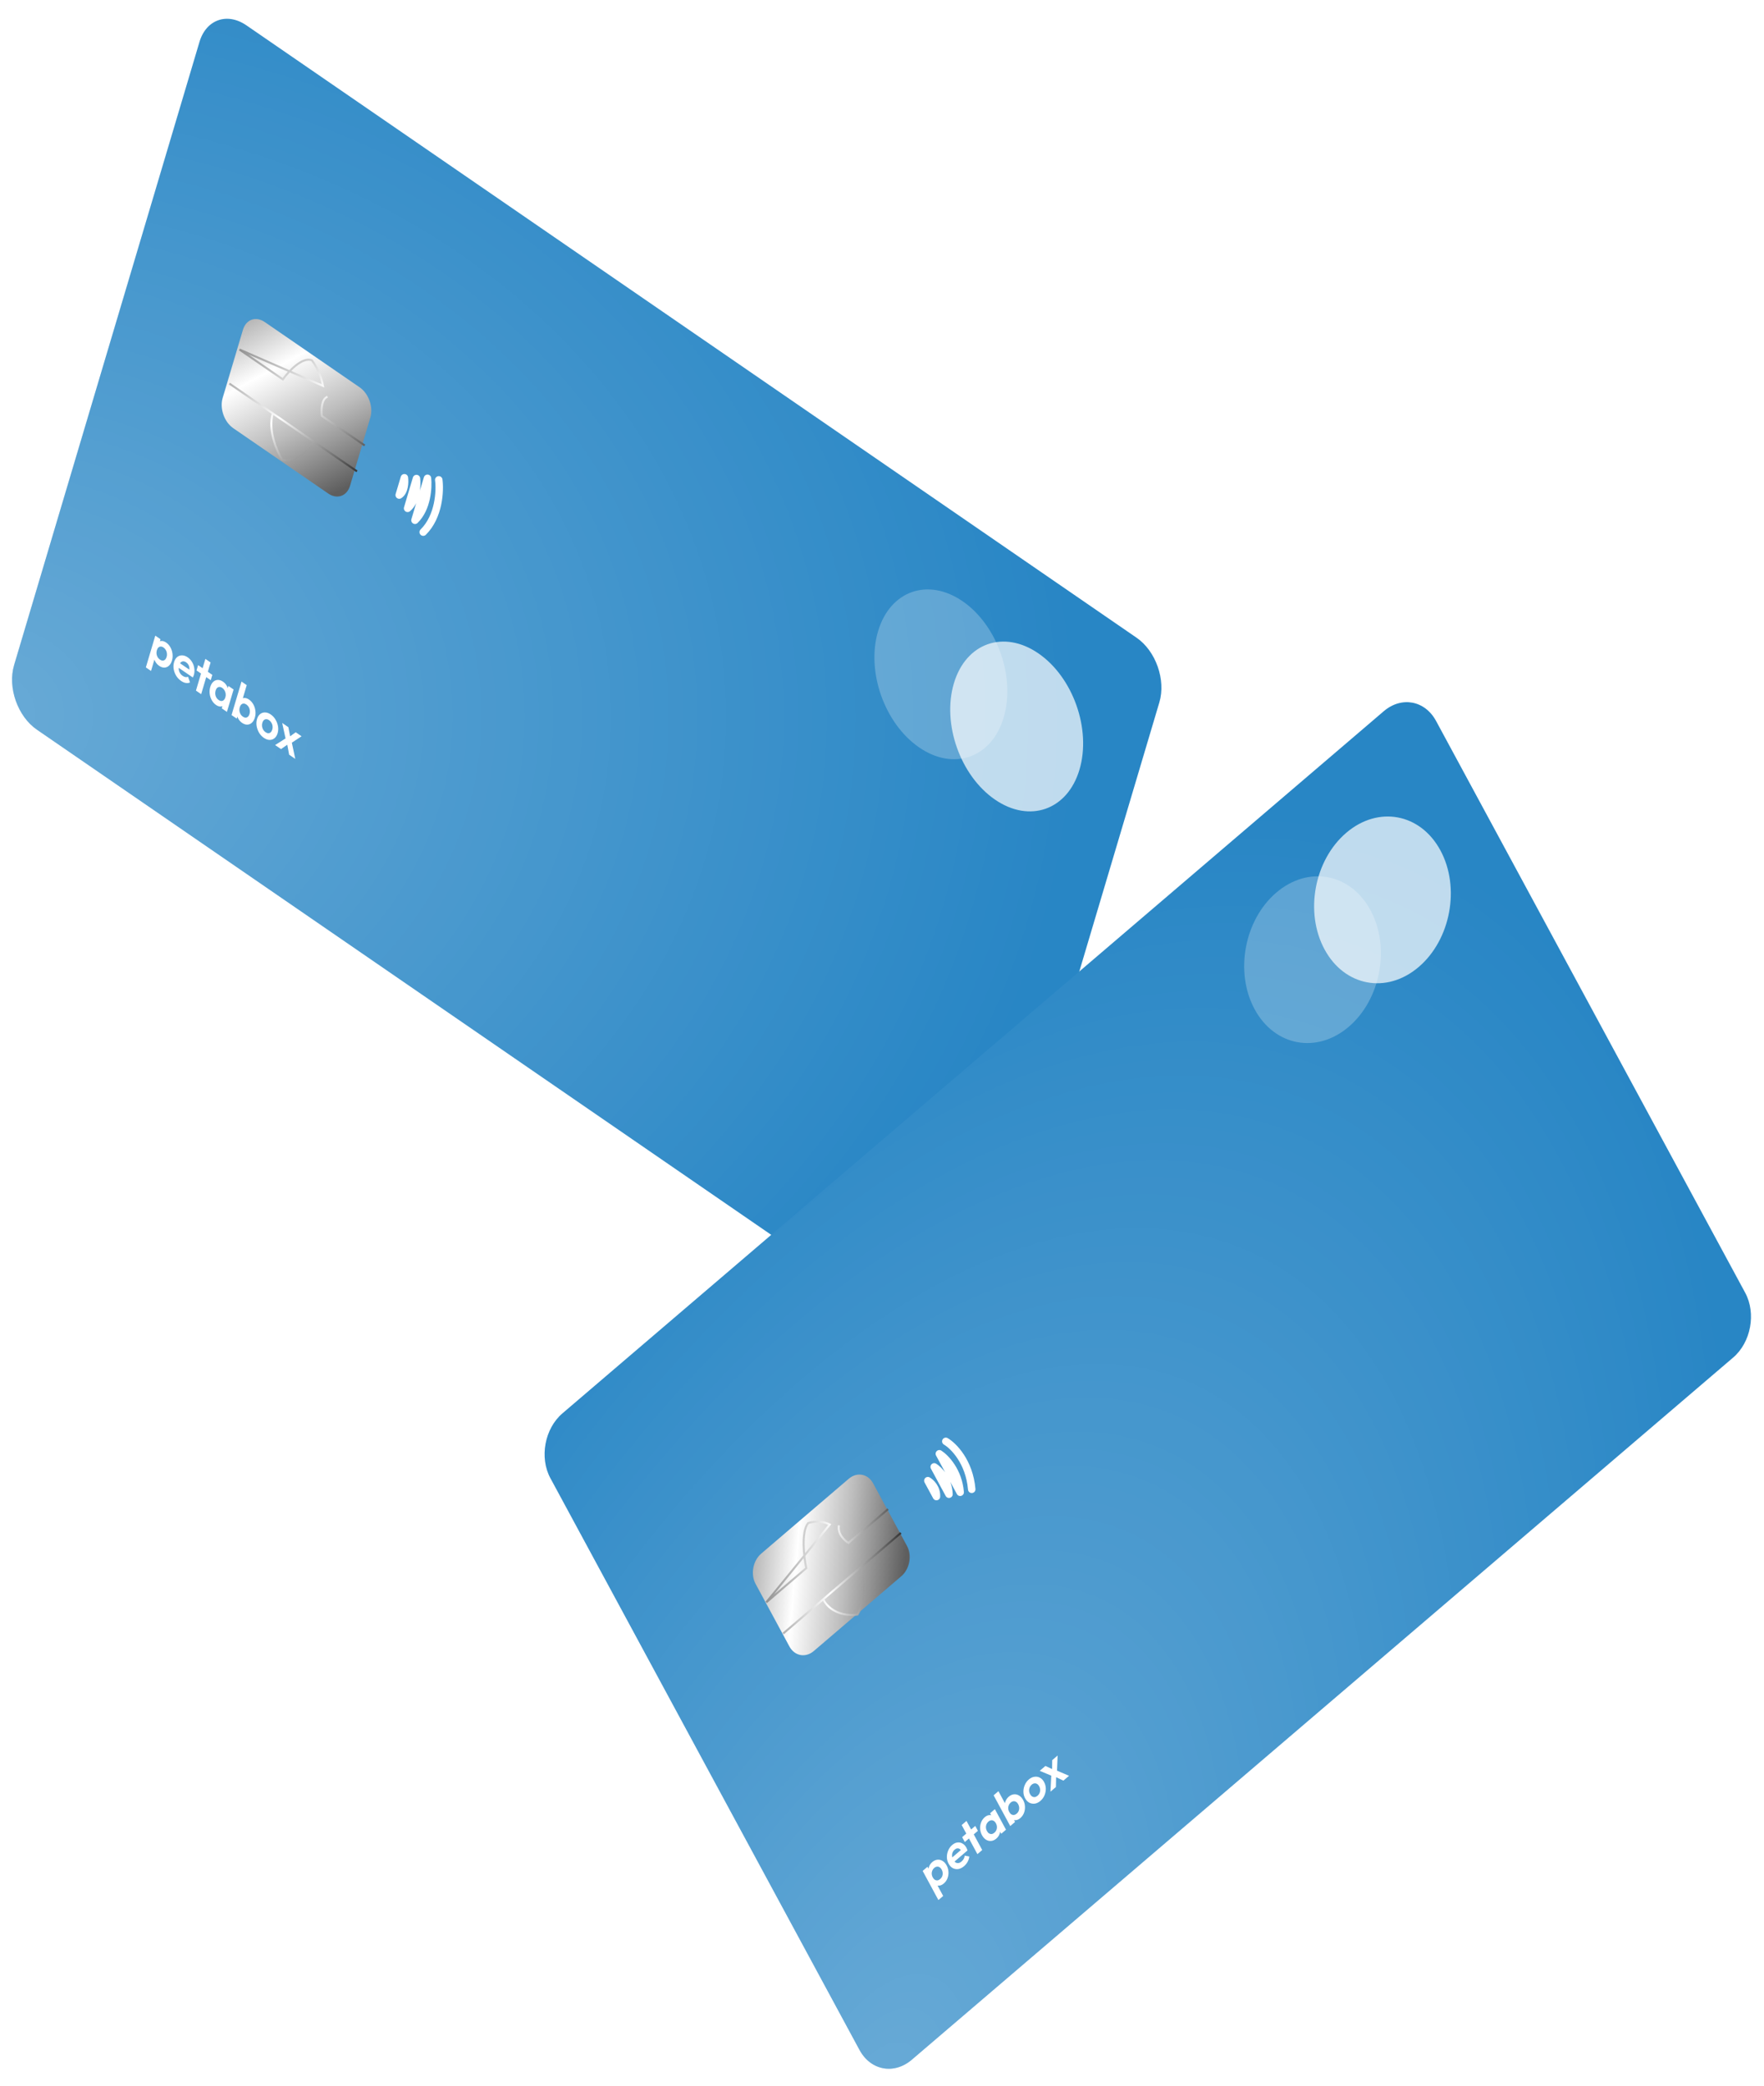 <svg width="669" height="791" viewBox="0 0 669 791" fill="none" xmlns="http://www.w3.org/2000/svg">
<g clip-path="url(#clip0_1323_6842)">
<g filter="url(#filter0_ii_1323_6842)">
<path d="M74.874 15.397L4.58 251.69C2.051 260.193 5.923 271.161 13.228 276.186L350.818 508.4C358.124 513.426 366.097 510.606 368.627 502.103L438.92 265.809C441.449 257.306 437.578 246.339 430.272 241.313L92.682 9.099C85.376 4.073 77.403 6.893 74.874 15.397Z" fill="#2886C5"/>
<path d="M74.874 15.397L4.58 251.69C2.051 260.193 5.923 271.161 13.228 276.186L350.818 508.4C358.124 513.426 366.097 510.606 368.627 502.103L438.92 265.809C441.449 257.306 437.578 246.339 430.272 241.313L92.682 9.099C85.376 4.073 77.403 6.893 74.874 15.397Z" fill="url(#paint0_radial_1323_6842)"/>
</g>
<path opacity="0.48" d="M380.64 272.091C385.194 256.784 378.224 237.043 365.074 227.997C351.923 218.952 337.571 224.027 333.018 239.333C328.465 254.64 335.434 274.381 348.585 283.427C361.735 292.472 376.087 287.397 380.64 272.091Z" fill="white" fill-opacity="0.5"/>
<path opacity="0.7" d="M409.389 291.867C413.943 276.56 406.973 256.819 393.823 247.773C380.672 238.728 366.32 243.803 361.767 259.109C357.214 274.416 364.183 294.157 377.334 303.203C390.484 312.248 404.836 307.173 409.389 291.867Z" fill="white"/>
<g filter="url(#filter1_i_1323_6842)">
<path d="M137.193 147.664L101.211 122.914C97.802 120.569 94.081 121.884 92.901 125.853L85.206 151.72C84.025 155.688 85.832 160.806 89.241 163.151L125.223 187.901C128.632 190.247 132.353 188.931 133.533 184.963L141.228 159.096C142.409 155.127 140.602 150.009 137.193 147.664Z" fill="url(#paint1_linear_1323_6842)"/>
</g>
<path d="M138.31 168.908L122.059 157.73C121.802 155.622 121.874 151.215 124.222 150.462M90.84 132.556L107.274 143.861C109.421 140.857 114.626 135.205 118.273 136.628C119.375 138.003 121.759 141.863 122.473 146.3L90.84 132.556ZM87.003 145.455L103.436 156.759C101.536 163.146 105.044 171.183 107.036 174.403C111.611 175.675 117.009 170.37 119.136 167.558L135.386 178.736L87.003 145.455Z" stroke="url(#paint2_linear_1323_6842)" stroke-width="0.773"/>
<path d="M166.401 181.974C166.945 186.099 166.527 195.835 160.507 201.785M153.362 181.167C153.583 182.803 153.502 186.407 151.407 187.736L153.362 181.167ZM157.944 181.474C158.246 184.031 157.997 189.869 154.585 192.765L157.944 181.474ZM162.117 181.377C162.479 184.8 162.041 192.774 157.383 197.287L162.117 181.377Z" stroke="white" stroke-width="2.833" stroke-linecap="round" stroke-linejoin="round"/>
<path d="M60.366 252.492C59.842 252.132 59.406 251.683 59.056 251.146C58.71 250.597 58.475 250.02 58.353 249.414C58.23 248.806 58.242 248.215 58.389 247.639L59.283 244.633C59.471 244.085 59.755 243.679 60.136 243.419C60.53 243.154 60.972 243.035 61.461 243.061C61.961 243.094 62.472 243.29 62.996 243.65C63.67 244.114 64.217 244.723 64.635 245.477C65.054 246.23 65.315 247.046 65.418 247.921C65.532 248.804 65.463 249.667 65.212 250.511C64.964 251.342 64.585 251.985 64.074 252.439C63.574 252.899 62.999 253.139 62.35 253.158C61.702 253.178 61.04 252.956 60.366 252.492ZM60.651 250.126C61.013 250.375 61.364 250.503 61.701 250.51C62.042 250.504 62.339 250.383 62.591 250.148C62.857 249.907 63.058 249.558 63.194 249.101C63.326 248.656 63.362 248.208 63.302 247.758C63.256 247.302 63.12 246.883 62.893 246.502C62.671 246.109 62.378 245.788 62.016 245.538C61.663 245.296 61.317 245.177 60.975 245.182C60.638 245.177 60.336 245.294 60.071 245.534C59.818 245.771 59.626 246.111 59.494 246.557C59.358 247.013 59.313 247.469 59.359 247.925C59.419 248.376 59.556 248.794 59.768 249.18C59.994 249.562 60.289 249.877 60.651 250.126ZM55.315 253.082L58.896 241.042L60.874 242.403L60.211 244.635L59.267 246.463L58.972 248.738L57.278 254.433L55.315 253.082ZM68.685 258.214C67.92 257.688 67.296 257.033 66.814 256.25C66.335 255.455 66.018 254.601 65.865 253.691C65.721 252.788 65.776 251.908 66.031 251.053C66.282 250.21 66.671 249.573 67.199 249.146C67.74 248.713 68.36 248.504 69.058 248.519C69.761 248.523 70.47 248.77 71.184 249.262C71.889 249.746 72.453 250.36 72.875 251.102C73.31 251.839 73.583 252.634 73.694 253.487C73.817 254.333 73.759 255.162 73.519 255.97C73.473 256.123 73.416 256.274 73.347 256.424C73.292 256.569 73.214 256.728 73.115 256.899L66.978 252.7L67.491 250.977L72.706 254.543L71.691 254.714C71.821 254.195 71.866 253.719 71.826 253.281C71.796 252.852 71.677 252.459 71.467 252.104C71.271 251.743 70.987 251.434 70.615 251.178C70.222 250.907 69.848 250.778 69.493 250.788C69.142 250.786 68.83 250.917 68.558 251.182C68.299 251.441 68.094 251.822 67.944 252.326C67.791 252.842 67.737 253.349 67.783 253.846C67.843 254.339 67.997 254.798 68.247 255.223C68.499 255.638 68.832 255.986 69.245 256.271C69.618 256.527 69.976 256.688 70.32 256.756C70.667 256.811 70.995 256.768 71.304 256.627L72.064 258.781C71.569 259.019 71.028 259.084 70.441 258.977C69.864 258.877 69.279 258.623 68.685 258.214ZM74.314 261.875L77.891 249.852L79.869 251.213L76.293 263.236L74.314 261.875ZM74.532 254.233L75.133 252.211L80.525 255.92L79.923 257.941L74.532 254.233ZM81.933 267.327C81.268 266.87 80.727 266.265 80.308 265.511C79.89 264.757 79.629 263.943 79.525 263.067C79.422 262.191 79.494 261.337 79.742 260.505C79.993 259.662 80.369 259.01 80.869 258.55C81.37 258.089 81.945 257.849 82.593 257.829C83.242 257.81 83.898 258.029 84.563 258.486C85.087 258.846 85.518 259.291 85.857 259.821C86.197 260.351 86.422 260.922 86.531 261.533C86.653 262.139 86.643 262.726 86.499 263.29L85.59 266.348C85.402 266.897 85.118 267.301 84.737 267.563C84.366 267.83 83.937 267.95 83.447 267.924C82.961 267.886 82.456 267.687 81.933 267.327ZM82.928 265.45C83.481 265.831 83.992 265.927 84.46 265.741C84.931 265.543 85.268 265.104 85.471 264.424C85.603 263.979 85.64 263.531 85.579 263.081C85.532 262.625 85.396 262.207 85.17 261.825C84.958 261.439 84.666 261.118 84.293 260.862C83.93 260.612 83.579 260.491 83.237 260.496C82.91 260.497 82.613 260.617 82.347 260.858C82.095 261.094 81.903 261.434 81.771 261.88C81.635 262.337 81.59 262.792 81.636 263.248C81.696 263.699 81.833 264.117 82.045 264.503C82.271 264.885 82.566 265.2 82.928 265.45ZM84.1 268.606L84.779 266.321L85.714 264.464L86.003 262.208L86.625 260.116L88.588 261.466L86.063 269.956L84.1 268.606ZM91.808 274.119C91.284 273.759 90.85 273.305 90.503 272.756C90.157 272.208 89.924 271.624 89.805 271.006C89.686 270.387 89.698 269.796 89.841 269.231L90.742 266.208C90.925 265.671 91.208 265.273 91.588 265.012C91.982 264.747 92.428 264.636 92.924 264.681C93.42 264.726 93.924 264.925 94.438 265.279C95.112 265.742 95.659 266.351 96.078 267.105C96.496 267.859 96.757 268.673 96.861 269.549C96.974 270.431 96.905 271.295 96.654 272.138C96.407 272.971 96.027 273.613 95.517 274.066C95.016 274.527 94.441 274.766 93.792 274.786C93.144 274.805 92.483 274.583 91.808 274.119ZM92.108 271.765C92.471 272.013 92.816 272.138 93.143 272.137C93.484 272.132 93.781 272.012 94.033 271.775C94.298 271.535 94.499 271.186 94.636 270.729C94.768 270.283 94.805 269.836 94.744 269.385C94.698 268.93 94.562 268.511 94.336 268.13C94.113 267.736 93.82 267.415 93.458 267.166C93.095 266.917 92.743 266.795 92.403 266.8C92.075 266.801 91.778 266.921 91.513 267.162C91.26 267.398 91.068 267.739 90.936 268.184C90.8 268.64 90.755 269.097 90.801 269.552C90.861 270.003 91.002 270.425 91.225 270.818C91.451 271.2 91.745 271.515 92.108 271.765ZM87.813 271.16L91.593 258.451L93.571 259.812L91.695 266.123L90.756 267.933L90.456 270.225L89.776 272.511L87.813 271.16ZM100.067 279.8C99.331 279.295 98.725 278.645 98.246 277.85C97.781 277.05 97.471 276.194 97.317 275.284C97.177 274.369 97.23 273.495 97.478 272.663C97.726 271.831 98.118 271.205 98.656 270.784C99.197 270.351 99.822 270.146 100.53 270.168C101.244 270.178 101.962 270.433 102.687 270.931C103.432 271.444 104.037 272.1 104.502 272.9C104.982 273.695 105.292 274.544 105.436 275.448C105.583 276.34 105.533 277.202 105.286 278.034C105.038 278.865 104.643 279.503 104.097 279.948C103.556 280.38 102.93 280.591 102.218 280.581C101.519 280.566 100.801 280.306 100.067 279.8ZM100.689 277.646C101.062 277.902 101.417 278.034 101.755 278.039C102.106 278.041 102.408 277.925 102.66 277.688C102.926 277.447 103.124 277.104 103.257 276.659C103.389 276.214 103.426 275.766 103.365 275.315C103.305 274.865 103.162 274.449 102.936 274.067C102.714 273.674 102.416 273.349 102.044 273.093C101.681 272.844 101.329 272.722 100.988 272.727C100.651 272.721 100.351 272.832 100.088 273.061C99.827 273.29 99.629 273.628 99.497 274.073C99.365 274.518 99.326 274.972 99.383 275.434C99.443 275.884 99.584 276.307 99.807 276.699C100.033 277.081 100.327 277.396 100.689 277.646ZM109.658 286.186L108.765 281.422L108.461 280.79L107.019 274.143L109.36 275.754L110.201 280.08L110.479 280.674L111.983 287.786L109.658 286.186ZM104.342 282.53L108.76 279.724L109.428 282.068L106.577 284.067L104.342 282.53ZM110.188 281.956L109.486 279.61L112.153 277.676L114.373 279.202L110.188 281.956Z" fill="white"/>
<g filter="url(#filter2_ii_1323_6842)">
<path d="M207.96 560.008L325.199 776.839C329.419 784.643 338.304 786.297 345.044 780.535L656.532 514.275C663.273 508.513 665.317 497.516 661.098 489.713L543.859 272.882C539.64 265.079 530.755 263.424 524.014 269.186L212.526 535.446C205.786 541.208 203.741 552.205 207.96 560.008Z" fill="#2886C5"/>
<path d="M207.96 560.008L325.199 776.839C329.419 784.643 338.304 786.297 345.044 780.535L656.532 514.275C663.273 508.513 665.317 497.516 661.098 489.713L543.859 272.882C539.64 265.079 530.755 263.424 524.014 269.186L212.526 535.446C205.786 541.208 203.741 552.205 207.96 560.008Z" fill="url(#paint3_radial_1323_6842)"/>
</g>
<path opacity="0.48" d="M519.75 345.138C512.155 331.093 496.162 328.115 484.029 338.487C471.895 348.858 468.215 368.653 475.809 382.699C483.404 396.744 499.397 399.722 511.53 389.35C523.664 378.979 527.344 359.184 519.75 345.138Z" fill="white" fill-opacity="0.5"/>
<path opacity="0.7" d="M546.277 322.463C538.683 308.417 522.69 305.439 510.556 315.811C498.422 326.183 494.742 345.978 502.337 360.023C509.931 374.069 525.924 377.047 538.058 366.675C550.192 356.303 553.871 336.509 546.277 322.463Z" fill="white"/>
<g filter="url(#filter3_i_1323_6842)">
<path d="M322.654 561.544L289.455 589.923C286.309 592.612 285.355 597.744 287.324 601.385L300.158 625.122C302.127 628.763 306.273 629.536 309.419 626.847L342.618 598.468C345.764 595.779 346.718 590.647 344.749 587.005L331.915 563.269C329.946 559.627 325.8 558.855 322.654 561.544Z" fill="url(#paint4_linear_1323_6842)"/>
</g>
<path d="M336.784 572.274L321.79 585.09C320.317 584.198 317.533 581.615 318.183 578.421M290.617 607.616L305.781 594.655C304.896 590.42 303.792 581.081 306.463 577.589C307.874 577.069 311.493 576.448 314.678 578.121L290.617 607.616ZM297.017 619.452L312.181 606.491C315.349 612.352 322.184 612.774 325.204 612.252C328.227 607.58 327.438 598.21 326.666 594.108L341.66 581.292L297.017 619.452Z" stroke="url(#paint5_linear_1323_6842)" stroke-width="0.773"/>
<path d="M358.7 546.572C361.602 548.269 367.628 554.282 368.529 564.751M351.891 561.483C353.044 562.15 355.31 564.288 355.15 567.511L351.891 561.483ZM354.299 556.256C356.081 557.35 359.695 560.954 359.901 566.617L354.299 556.256ZM356.25 551.283C358.616 552.796 363.505 557.835 364.145 565.883L356.25 551.283Z" stroke="white" stroke-width="2.833" stroke-linecap="round" stroke-linejoin="round"/>
<path d="M357.95 714.224C357.467 714.637 356.969 714.898 356.456 715.005C355.939 715.102 355.456 715.051 355.009 714.852C354.562 714.652 354.188 714.302 353.891 713.802L352.4 711.044C352.139 710.512 352.018 709.948 352.034 709.352C352.055 708.736 352.192 708.148 352.445 707.586C352.708 707.016 353.08 706.525 353.563 706.111C354.185 705.58 354.838 705.28 355.523 705.215C356.207 705.148 356.855 705.303 357.465 705.677C358.084 706.044 358.602 706.614 359.021 707.389C359.434 708.152 359.662 708.963 359.706 709.822C359.758 710.674 359.634 711.487 359.334 712.263C359.034 713.039 358.572 713.693 357.95 714.224ZM356.574 712.546C356.909 712.261 357.159 711.921 357.327 711.527C357.488 711.122 357.553 710.703 357.524 710.272C357.499 709.822 357.372 709.388 357.145 708.969C356.924 708.56 356.655 708.264 356.338 708.078C356.024 707.875 355.691 707.799 355.338 707.849C354.979 707.889 354.632 708.051 354.297 708.337C353.972 708.615 353.73 708.957 353.569 709.362C353.401 709.756 353.33 710.178 353.357 710.628C353.386 711.058 353.51 711.478 353.731 711.887C353.958 712.306 354.228 712.618 354.543 712.821C354.859 713.006 355.193 713.083 355.542 713.051C355.895 713.001 356.24 712.833 356.574 712.546ZM355.89 720.513L349.916 709.465L351.741 707.904L352.849 709.953L353.563 712.102L354.876 713.739L357.701 718.965L355.89 720.513ZM365.625 707.663C364.92 708.266 364.199 708.631 363.466 708.754C362.726 708.868 362.027 708.758 361.371 708.423C360.724 708.08 360.188 707.516 359.763 706.731C359.344 705.956 359.126 705.137 359.107 704.273C359.092 703.39 359.257 702.541 359.604 701.726C359.945 700.899 360.446 700.205 361.105 699.641C361.755 699.085 362.419 698.768 363.098 698.692C363.78 698.596 364.42 698.725 365.018 699.079C365.62 699.413 366.122 699.951 366.523 700.693C366.599 700.833 366.668 700.986 366.731 701.152C366.797 701.3 366.861 701.482 366.923 701.696L361.274 706.548L360.42 704.968L365.218 700.842L364.837 702.135C364.568 701.688 364.285 701.364 363.986 701.164C363.697 700.955 363.387 700.874 363.059 700.919C362.733 700.945 362.399 701.105 362.055 701.399C361.693 701.709 361.429 702.075 361.265 702.499C361.095 702.912 361.028 703.355 361.065 703.826C361.106 704.278 361.252 704.735 361.502 705.198C361.758 705.671 362.055 706.021 362.396 706.249C362.74 706.458 363.108 706.536 363.501 706.484C363.888 706.421 364.272 706.226 364.652 705.901C364.996 705.607 365.272 705.276 365.482 704.909C365.684 704.531 365.816 704.12 365.875 703.677L367.619 704.002C367.532 704.72 367.313 705.395 366.962 706.026C366.619 706.648 366.174 707.194 365.625 707.663ZM370.684 703.103L364.719 692.07L366.545 690.51L372.51 701.542L370.684 703.103ZM365.901 698.513L364.897 696.658L369.872 692.406L370.874 694.261L365.901 698.513ZM377.849 697.214C377.236 697.739 376.588 698.033 375.903 698.1C375.219 698.165 374.572 698.011 373.962 697.636C373.352 697.261 372.841 696.692 372.428 695.929C372.009 695.154 371.774 694.342 371.72 693.491C371.668 692.64 371.792 691.827 372.092 691.051C372.393 690.275 372.85 689.625 373.462 689.101C373.946 688.688 374.439 688.432 374.942 688.332C375.444 688.233 375.918 688.292 376.362 688.51C376.809 688.709 377.179 689.054 377.471 689.543L378.988 692.35C379.249 692.881 379.37 693.445 379.353 694.042C379.345 694.63 379.215 695.206 378.962 695.767C378.703 696.319 378.332 696.801 377.849 697.214ZM377.128 694.976C377.639 694.54 377.948 693.993 378.055 693.336C378.155 692.668 378.037 692.022 377.7 691.399C377.479 690.99 377.21 690.694 376.893 690.508C376.579 690.305 376.246 690.229 375.892 690.279C375.542 690.31 375.196 690.473 374.852 690.767C374.518 691.053 374.27 691.398 374.109 691.803C373.951 692.19 373.885 692.608 373.911 693.058C373.94 693.488 374.065 693.908 374.286 694.317C374.513 694.736 374.783 695.048 375.097 695.251C375.414 695.436 375.748 695.512 376.097 695.481C376.45 695.431 376.794 695.263 377.128 694.976ZM379.713 695.386L378.579 693.289L377.843 691.135L376.538 689.514L375.501 687.595L377.312 686.047L381.524 693.837L379.713 695.386ZM386.96 689.426C386.477 689.839 385.977 690.094 385.459 690.191C384.941 690.288 384.456 690.231 384.002 690.021C383.549 689.81 383.177 689.461 382.885 688.971L381.385 686.197C381.13 685.676 381.011 685.117 381.028 684.52C381.049 683.906 381.193 683.319 381.461 682.759C381.729 682.2 382.1 681.717 382.574 681.312C383.196 680.781 383.85 680.481 384.534 680.416C385.218 680.35 385.865 680.504 386.475 680.879C387.094 681.246 387.614 681.816 388.032 682.59C388.445 683.354 388.673 684.165 388.716 685.024C388.77 685.875 388.646 686.689 388.345 687.464C388.044 688.24 387.583 688.894 386.96 689.426ZM385.599 687.736C385.933 687.451 386.179 687.114 386.337 686.728C386.498 686.323 386.565 685.904 386.535 685.474C386.509 685.024 386.383 684.589 386.156 684.17C385.936 683.762 385.666 683.465 385.349 683.28C385.036 683.077 384.702 683 384.348 683.05C383.99 683.09 383.643 683.253 383.309 683.538C382.975 683.824 382.726 684.169 382.565 684.575C382.407 684.961 382.341 685.38 382.367 685.829C382.396 686.26 382.522 686.68 382.743 687.088C382.97 687.507 383.24 687.819 383.553 688.023C383.87 688.208 384.209 688.28 384.568 688.241C384.921 688.19 385.264 688.022 385.599 687.736ZM383.139 692.457L376.834 680.795L378.659 679.235L381.79 685.025L382.495 687.158L383.816 688.811L384.951 690.908L383.139 692.457ZM394.581 682.912C393.903 683.492 393.194 683.838 392.454 683.952C391.717 684.047 391.021 683.927 390.364 683.592C389.711 683.238 389.178 682.68 388.765 681.916C388.353 681.153 388.141 680.335 388.132 679.463C388.116 678.58 388.287 677.727 388.642 676.903C388.993 676.069 389.503 675.366 390.172 674.795C390.859 674.207 391.571 673.866 392.307 673.771C393.047 673.657 393.741 673.772 394.388 674.115C395.03 674.447 395.557 674.995 395.97 675.758C396.382 676.521 396.6 677.351 396.621 678.244C396.636 679.126 396.469 679.986 396.119 680.819C395.771 681.635 395.259 682.332 394.581 682.912ZM393.503 680.956C393.846 680.662 394.102 680.318 394.269 679.924C394.44 679.511 394.51 679.089 394.481 678.658C394.456 678.208 394.332 677.779 394.111 677.371C393.891 676.961 393.621 676.665 393.304 676.481C392.986 676.295 392.651 676.229 392.298 676.279C391.939 676.318 391.588 676.485 391.244 676.778C390.91 677.065 390.662 677.41 390.501 677.815C390.334 678.209 390.26 678.626 390.28 679.065C390.3 679.504 390.421 679.927 390.641 680.336C390.862 680.745 391.135 681.047 391.457 681.243C391.775 681.427 392.113 681.499 392.472 681.46C392.825 681.41 393.168 681.242 393.503 680.956ZM403.295 675.227L399.816 673.579L399.266 673.578L394.318 671.51L396.477 669.664L399.651 671.126L400.165 671.134L405.441 673.393L403.295 675.227ZM398.39 679.42L398.728 672.622L400.55 673.164L400.453 677.657L398.39 679.42ZM400.845 672.204L399.005 671.701L399.055 667.46L401.103 665.709L400.845 672.204Z" fill="white"/>
</g>
<defs>
<filter id="filter0_ii_1323_6842" x="3.291" y="6.093" width="437.434" height="505.828" filterUnits="userSpaceOnUse" color-interpolation-filters="sRGB">
<feFlood flood-opacity="0" result="BackgroundImageFix"/>
<feBlend mode="normal" in="SourceGraphic" in2="BackgroundImageFix" result="shape"/>
<feColorMatrix in="SourceAlpha" type="matrix" values="0 0 0 0 0 0 0 0 0 0 0 0 0 0 0 0 0 0 127 0" result="hardAlpha"/>
<feOffset dx="-0.515" dy="-0.515"/>
<feGaussianBlur stdDeviation="0.386"/>
<feComposite in2="hardAlpha" operator="arithmetic" k2="-1" k3="1"/>
<feColorMatrix type="matrix" values="0 0 0 0 0 0 0 0 0 0 0 0 0 0 0 0 0 0 0.36 0"/>
<feBlend mode="normal" in2="shape" result="effect1_innerShadow_1323_6842"/>
<feColorMatrix in="SourceAlpha" type="matrix" values="0 0 0 0 0 0 0 0 0 0 0 0 0 0 0 0 0 0 127 0" result="hardAlpha"/>
<feOffset dx="1.288" dy="1.03"/>
<feGaussianBlur stdDeviation="0.515"/>
<feComposite in2="hardAlpha" operator="arithmetic" k2="-1" k3="1"/>
<feColorMatrix type="matrix" values="0 0 0 0 1 0 0 0 0 1 0 0 0 0 1 0 0 0 0.25 0"/>
<feBlend mode="normal" in2="effect1_innerShadow_1323_6842" result="effect2_innerShadow_1323_6842"/>
</filter>
<filter id="filter1_i_1323_6842" x="84.072" y="120.979" width="57.518" height="68.085" filterUnits="userSpaceOnUse" color-interpolation-filters="sRGB">
<feFlood flood-opacity="0" result="BackgroundImageFix"/>
<feBlend mode="normal" in="SourceGraphic" in2="BackgroundImageFix" result="shape"/>
<feColorMatrix in="SourceAlpha" type="matrix" values="0 0 0 0 0 0 0 0 0 0 0 0 0 0 0 0 0 0 127 0" result="hardAlpha"/>
<feOffset dx="-0.773" dy="-0.773"/>
<feGaussianBlur stdDeviation="2"/>
<feComposite in2="hardAlpha" operator="arithmetic" k2="-1" k3="1"/>
<feColorMatrix type="matrix" values="0 0 0 0 0 0 0 0 0 0 0 0 0 0 0 0 0 0 0.25 0"/>
<feBlend mode="normal" in2="shape" result="effect1_innerShadow_1323_6842"/>
</filter>
<filter id="filter2_ii_1323_6842" x="205.25" y="265.235" width="459.074" height="519.765" filterUnits="userSpaceOnUse" color-interpolation-filters="sRGB">
<feFlood flood-opacity="0" result="BackgroundImageFix"/>
<feBlend mode="normal" in="SourceGraphic" in2="BackgroundImageFix" result="shape"/>
<feColorMatrix in="SourceAlpha" type="matrix" values="0 0 0 0 0 0 0 0 0 0 0 0 0 0 0 0 0 0 127 0" result="hardAlpha"/>
<feOffset dx="-0.515" dy="-0.515"/>
<feGaussianBlur stdDeviation="0.386"/>
<feComposite in2="hardAlpha" operator="arithmetic" k2="-1" k3="1"/>
<feColorMatrix type="matrix" values="0 0 0 0 0 0 0 0 0 0 0 0 0 0 0 0 0 0 0.36 0"/>
<feBlend mode="normal" in2="shape" result="effect1_innerShadow_1323_6842"/>
<feColorMatrix in="SourceAlpha" type="matrix" values="0 0 0 0 0 0 0 0 0 0 0 0 0 0 0 0 0 0 127 0" result="hardAlpha"/>
<feOffset dx="1.288" dy="1.03"/>
<feGaussianBlur stdDeviation="0.515"/>
<feComposite in2="hardAlpha" operator="arithmetic" k2="-1" k3="1"/>
<feColorMatrix type="matrix" values="0 0 0 0 1 0 0 0 0 1 0 0 0 0 1 0 0 0 0.25 0"/>
<feBlend mode="normal" in2="effect1_innerShadow_1323_6842" result="effect2_innerShadow_1323_6842"/>
</filter>
<filter id="filter3_i_1323_6842" x="285.526" y="559.168" width="60.247" height="69.281" filterUnits="userSpaceOnUse" color-interpolation-filters="sRGB">
<feFlood flood-opacity="0" result="BackgroundImageFix"/>
<feBlend mode="normal" in="SourceGraphic" in2="BackgroundImageFix" result="shape"/>
<feColorMatrix in="SourceAlpha" type="matrix" values="0 0 0 0 0 0 0 0 0 0 0 0 0 0 0 0 0 0 127 0" result="hardAlpha"/>
<feOffset dx="-0.773" dy="-0.773"/>
<feGaussianBlur stdDeviation="2"/>
<feComposite in2="hardAlpha" operator="arithmetic" k2="-1" k3="1"/>
<feColorMatrix type="matrix" values="0 0 0 0 0 0 0 0 0 0 0 0 0 0 0 0 0 0 0.25 0"/>
<feBlend mode="normal" in2="shape" result="effect1_innerShadow_1323_6842"/>
</filter>
<radialGradient id="paint0_radial_1323_6842" cx="0" cy="0" r="1" gradientUnits="userSpaceOnUse" gradientTransform="translate(-7.588 271.883) rotate(0.76) scale(414.841 339.462)">
<stop stop-color="white" stop-opacity="0.3"/>
<stop offset="1" stop-color="white" stop-opacity="0"/>
</radialGradient>
<linearGradient id="paint1_linear_1323_6842" x1="95.038" y1="118.667" x2="131.241" y2="186.073" gradientUnits="userSpaceOnUse">
<stop stop-color="#ABABAB"/>
<stop offset="0.312" stop-color="white"/>
<stop offset="0.63" stop-color="#BDBDBD"/>
<stop offset="1" stop-color="#5E5E5E"/>
</linearGradient>
<linearGradient id="paint2_linear_1323_6842" x1="96.13" y1="122.139" x2="135.147" y2="183.977" gradientUnits="userSpaceOnUse">
<stop stop-color="#7D7D7D"/>
<stop offset="0.495" stop-color="white"/>
<stop offset="1" stop-color="#1C1C1C"/>
</linearGradient>
<radialGradient id="paint3_radial_1323_6842" cx="0" cy="0" r="1" gradientUnits="userSpaceOnUse" gradientTransform="translate(332.245 802.632) rotate(-67.25) scale(526.801 274.725)">
<stop stop-color="white" stop-opacity="0.3"/>
<stop offset="1" stop-color="white" stop-opacity="0"/>
</radialGradient>
<linearGradient id="paint4_linear_1323_6842" x1="283.759" y1="594.792" x2="343.412" y2="600.384" gradientUnits="userSpaceOnUse">
<stop stop-color="#ABABAB"/>
<stop offset="0.312" stop-color="white"/>
<stop offset="0.63" stop-color="#BDBDBD"/>
<stop offset="1" stop-color="#5E5E5E"/>
</linearGradient>
<linearGradient id="paint5_linear_1323_6842" x1="286.507" y1="595.473" x2="344.183" y2="598.438" gradientUnits="userSpaceOnUse">
<stop stop-color="#7D7D7D"/>
<stop offset="0.495" stop-color="white"/>
<stop offset="1" stop-color="#1C1C1C"/>
</linearGradient>
<clipPath id="clip0_1323_6842">
<rect width="669" height="791" fill="white"/>
</clipPath>
</defs>
</svg>
